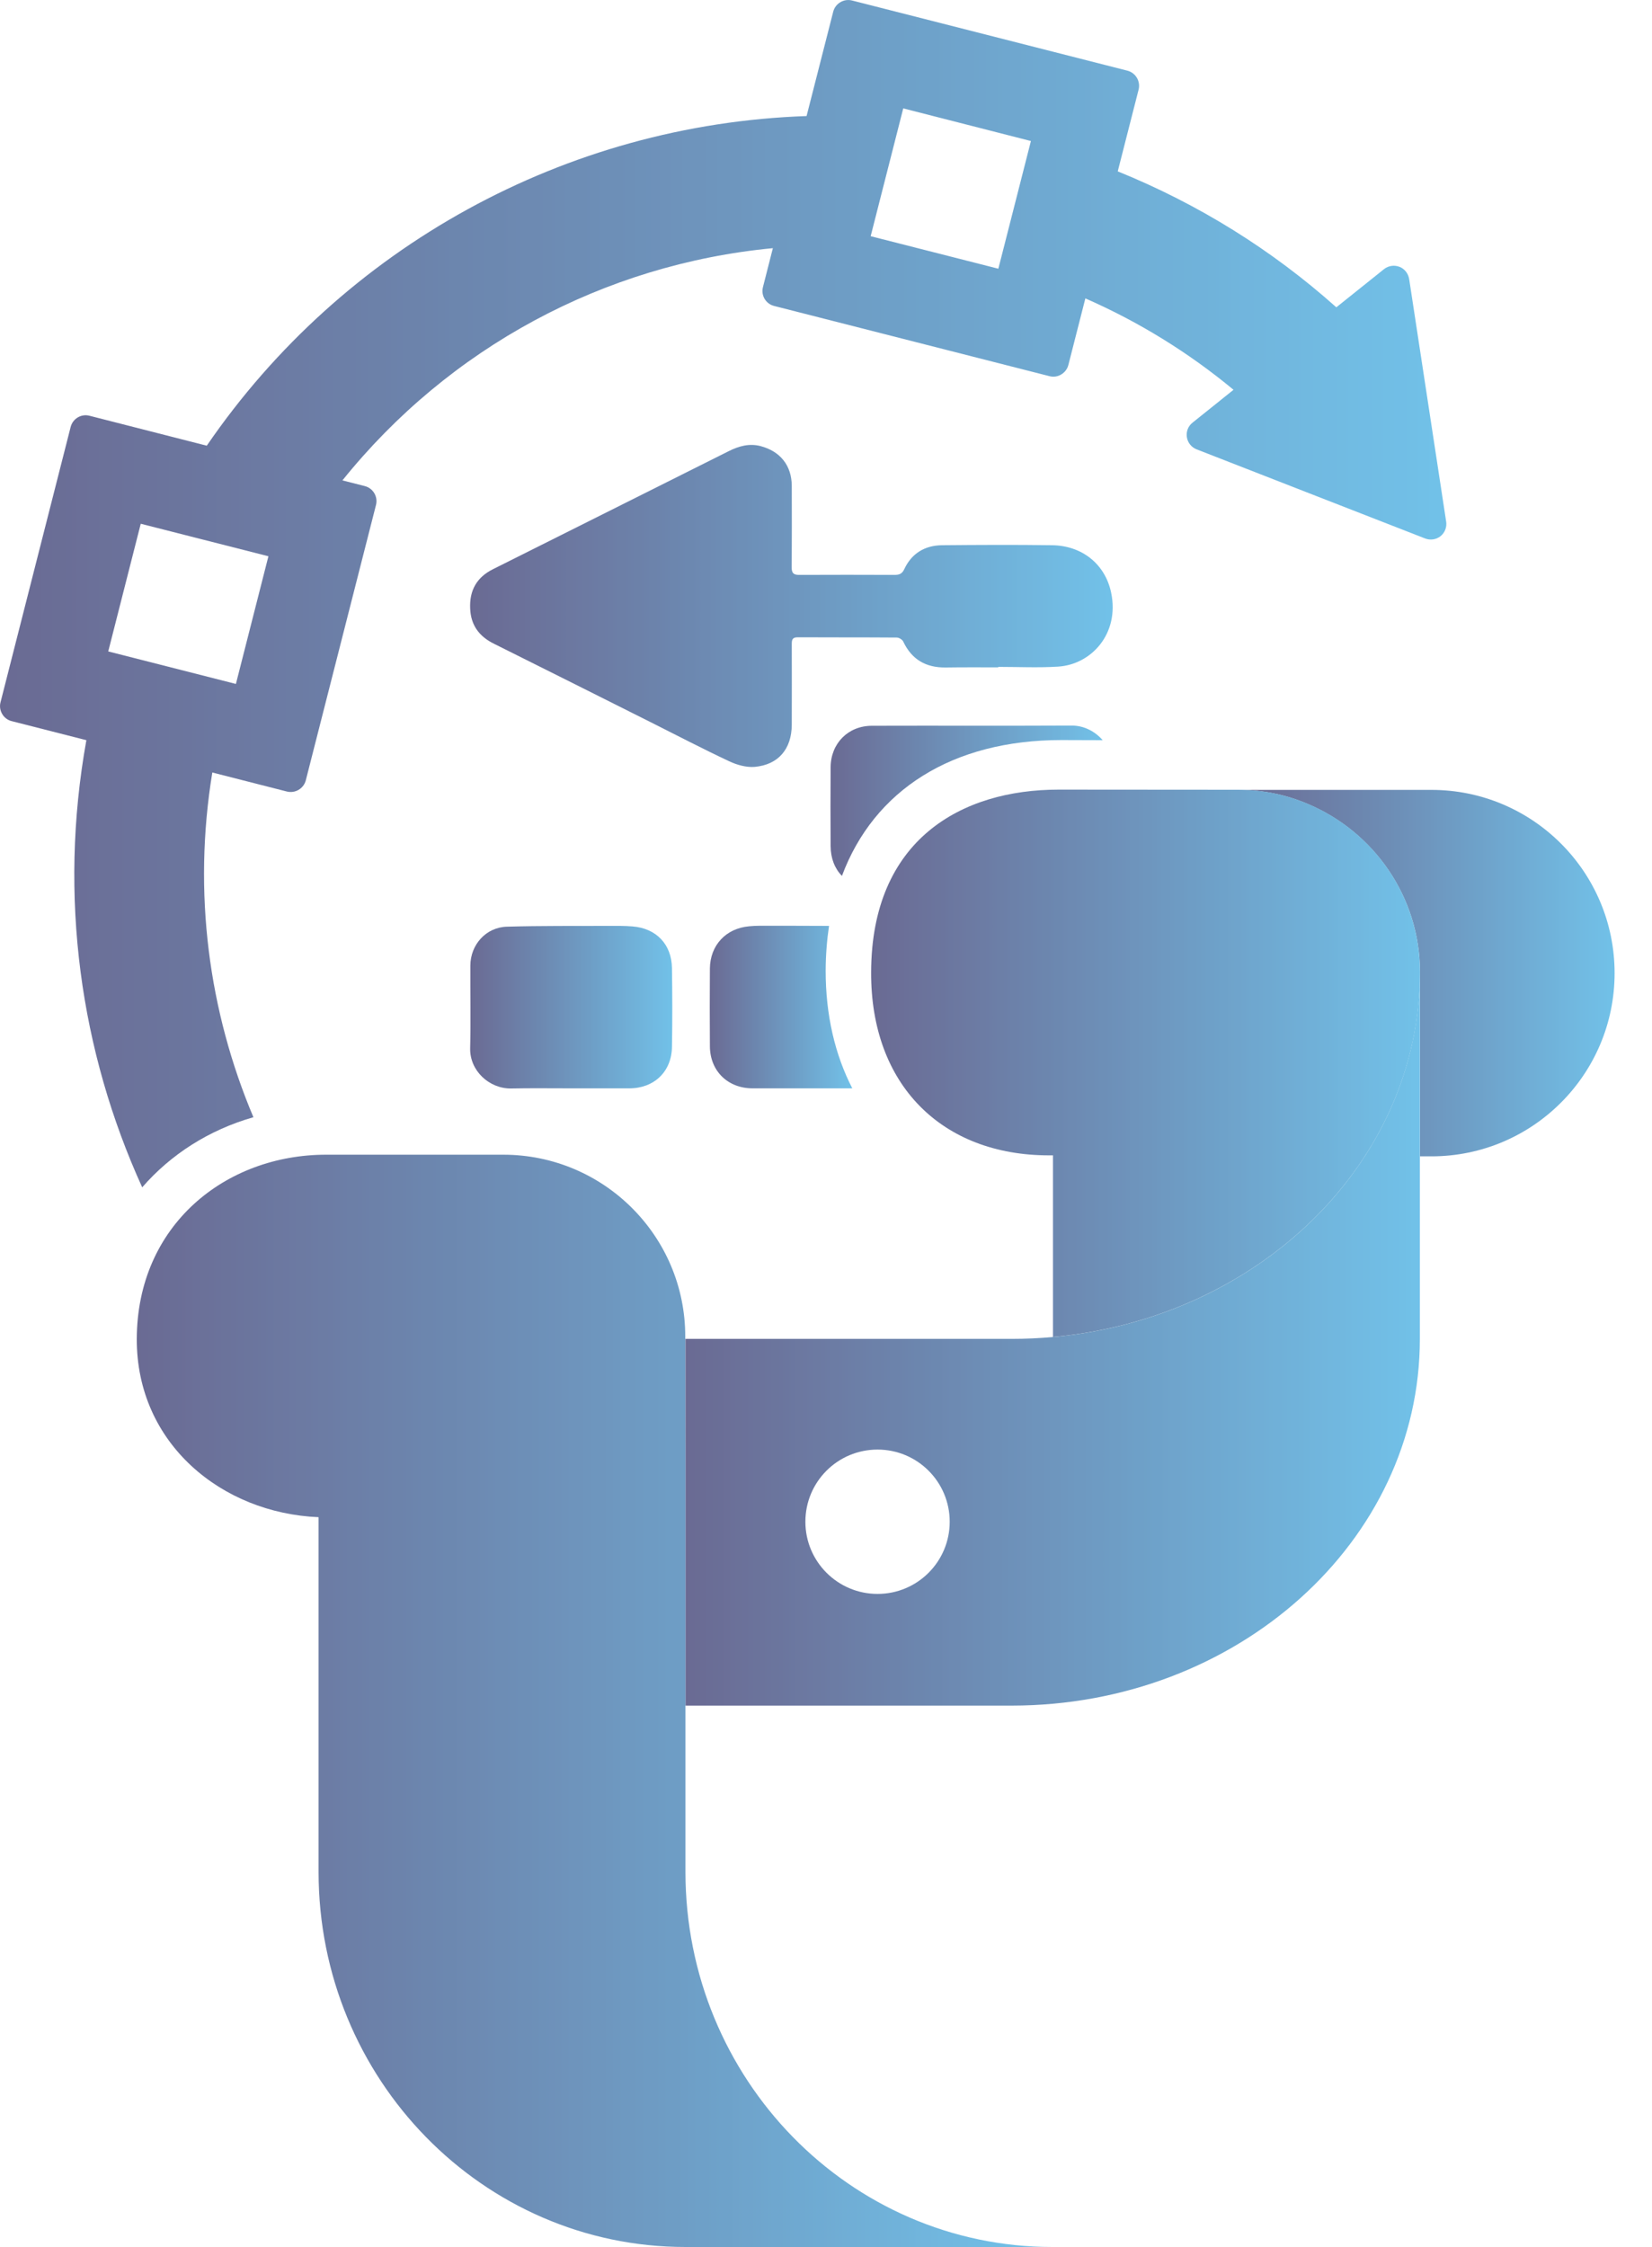 <svg width="25" height="34" viewBox="0 0 25 34" fill="none" xmlns="http://www.w3.org/2000/svg">
<g opacity="0.7">
<path d="M2.152 17.966C2.585 17.467 3.163 17.097 3.835 16.905C3.159 15.305 2.915 13.508 3.213 11.689L4.342 11.977C4.468 12.008 4.596 11.932 4.628 11.806L5.69 7.641C5.722 7.515 5.646 7.387 5.52 7.355L5.182 7.269C6.795 5.263 9.136 3.999 11.696 3.755L11.546 4.344C11.513 4.47 11.589 4.599 11.717 4.63L15.882 5.692C15.942 5.708 16.006 5.699 16.06 5.666C16.114 5.634 16.153 5.582 16.168 5.522L16.425 4.515C17.236 4.871 17.988 5.335 18.667 5.898L18.046 6.396C17.98 6.448 17.948 6.532 17.961 6.615C17.974 6.698 18.029 6.768 18.108 6.799L21.567 8.148C21.646 8.178 21.734 8.165 21.8 8.113C21.865 8.06 21.898 7.976 21.885 7.893L21.325 4.221C21.311 4.138 21.256 4.067 21.178 4.037C21.099 4.007 21.011 4.02 20.945 4.072L20.223 4.65C19.246 3.778 18.134 3.087 16.915 2.593L17.231 1.355C17.262 1.229 17.186 1.101 17.06 1.069L12.896 0.008C12.835 -0.008 12.771 0.001 12.717 0.034C12.663 0.065 12.624 0.118 12.609 0.178L12.206 1.756C8.563 1.881 5.192 3.733 3.129 6.744L1.355 6.291C1.229 6.258 1.101 6.335 1.069 6.461L0.008 10.626C-0.008 10.686 0.001 10.751 0.034 10.805C0.065 10.858 0.118 10.898 0.178 10.912L1.307 11.2C0.88 13.573 1.218 15.914 2.152 17.966ZM13.669 1.64L15.601 2.134L15.168 3.832L15.108 4.066L13.176 3.574L13.669 1.64ZM2.13 7.925L4.062 8.417L3.57 10.349L1.638 9.857L2.13 7.925Z" fill="url(#paint0_linear_59_3023)"/>
<path d="M16.815 8.967C16.724 8.534 16.374 8.257 15.925 8.25C15.368 8.242 14.812 8.245 14.255 8.25C13.997 8.253 13.797 8.372 13.685 8.611C13.653 8.682 13.609 8.699 13.539 8.699C13.059 8.697 12.579 8.697 12.1 8.699C12.007 8.701 11.979 8.67 11.98 8.577C11.984 8.168 11.983 7.759 11.982 7.35C11.98 7.045 11.809 6.83 11.513 6.751C11.341 6.705 11.184 6.749 11.029 6.826C9.84 7.422 8.649 8.018 7.46 8.613C7.215 8.735 7.103 8.933 7.115 9.207C7.125 9.462 7.253 9.631 7.476 9.741C8.267 10.135 9.059 10.533 9.849 10.929C10.244 11.127 10.636 11.332 11.037 11.52C11.154 11.575 11.295 11.614 11.421 11.604C11.781 11.571 11.98 11.332 11.982 10.967C11.983 10.562 11.983 10.156 11.982 9.751C11.982 9.686 11.986 9.643 12.071 9.643C12.571 9.646 13.07 9.643 13.57 9.647C13.604 9.647 13.654 9.677 13.668 9.706C13.797 9.98 14.012 10.104 14.312 10.1C14.577 10.096 14.842 10.098 15.106 10.098C15.106 10.096 15.106 10.093 15.106 10.091C15.408 10.091 15.71 10.106 16.01 10.087C16.509 10.058 16.946 9.594 16.815 8.967Z" fill="url(#paint1_linear_59_3023)"/>
<path d="M11.496 14.008C11.443 14.008 11.389 14.011 11.336 14.016C10.986 14.047 10.746 14.303 10.743 14.656C10.74 15.048 10.74 15.441 10.743 15.833C10.746 16.207 11.015 16.468 11.389 16.468C11.891 16.468 12.395 16.468 12.898 16.468C12.636 15.96 12.494 15.358 12.495 14.684C12.496 14.45 12.514 14.225 12.546 14.01C12.197 14.008 11.847 14.008 11.496 14.008Z" fill="url(#paint2_linear_59_3023)"/>
<path d="M16.061 11.198L16.687 11.2C16.572 11.066 16.401 10.978 16.22 10.979C15.211 10.984 14.201 10.979 13.193 10.982C12.835 10.983 12.573 11.248 12.57 11.607C12.567 12.005 12.567 12.405 12.57 12.804C12.571 12.989 12.633 13.143 12.741 13.254C13.225 11.957 14.409 11.198 16.061 11.198Z" fill="url(#paint3_linear_59_3023)"/>
<path d="M7.734 16.47C8.032 16.464 8.33 16.468 8.63 16.468C8.928 16.468 9.226 16.468 9.525 16.468C9.898 16.468 10.163 16.216 10.169 15.843C10.176 15.444 10.175 15.045 10.169 14.648C10.164 14.289 9.93 14.045 9.571 14.018C9.454 14.008 9.337 14.01 9.219 14.01C8.703 14.012 8.187 14.007 7.671 14.022C7.354 14.031 7.119 14.295 7.118 14.611C7.116 15.027 7.125 15.442 7.115 15.858C7.106 16.203 7.406 16.475 7.734 16.47Z" fill="url(#paint4_linear_59_3023)"/>
<path d="M21.662 11.952H18.734C19.116 11.952 19.462 12.025 19.793 12.166C20.789 12.586 21.489 13.569 21.489 14.716V14.717V14.719V17.497H21.662C23.192 17.497 24.434 16.256 24.434 14.725C24.434 13.192 23.192 11.952 21.662 11.952Z" fill="url(#paint5_linear_59_3023)"/>
<path d="M15.874 17.482H15.935V20.23C19.053 19.948 21.486 17.585 21.489 14.712C21.487 13.566 20.789 12.583 19.793 12.164C19.461 12.024 19.114 11.95 18.73 11.95C18.727 11.95 16.018 11.948 16.018 11.948C14.556 11.948 13.188 12.699 13.183 14.711C13.176 16.42 14.259 17.482 15.874 17.482Z" fill="url(#paint6_linear_59_3023)"/>
<path d="M15.308 20.259H10.373V25.808H15.308C18.721 25.808 21.487 23.324 21.487 20.259V14.709C21.487 17.776 18.721 20.259 15.308 20.259ZM13.28 24.118C12.678 24.118 12.188 23.63 12.188 23.026C12.188 22.422 12.676 21.934 13.28 21.934C13.883 21.934 14.372 22.422 14.372 23.026C14.372 23.63 13.883 24.118 13.28 24.118Z" fill="url(#paint7_linear_59_3023)"/>
<path d="M10.373 28.322V21.939C10.373 21.939 10.37 20.875 10.37 20.221C10.37 18.703 9.136 17.472 7.615 17.472H4.936C3.415 17.472 2.074 18.535 2.07 20.262C2.066 21.842 3.355 22.896 4.821 22.957V28.323C4.821 31.458 7.307 34 10.373 34H15.925C12.859 33.999 10.373 31.458 10.373 28.322Z" fill="url(#paint8_linear_59_3023)"/>
</g>
<defs>
<linearGradient id="paint0_linear_59_3023" x1="0.004" y1="8.983" x2="21.892" y2="8.983" gradientUnits="userSpaceOnUse">
<stop stop-color="#2B2B65"/>
<stop offset="1" stop-color="#35A7DF"/>
</linearGradient>
<linearGradient id="paint1_linear_59_3023" x1="7.116" y1="9.169" x2="16.84" y2="9.169" gradientUnits="userSpaceOnUse">
<stop stop-color="#2B2B65"/>
<stop offset="1" stop-color="#35A7DF"/>
</linearGradient>
<linearGradient id="paint2_linear_59_3023" x1="10.741" y1="15.238" x2="12.899" y2="15.238" gradientUnits="userSpaceOnUse">
<stop stop-color="#2B2B65"/>
<stop offset="1" stop-color="#35A7DF"/>
</linearGradient>
<linearGradient id="paint3_linear_59_3023" x1="12.569" y1="12.117" x2="16.688" y2="12.117" gradientUnits="userSpaceOnUse">
<stop stop-color="#2B2B65"/>
<stop offset="1" stop-color="#35A7DF"/>
</linearGradient>
<linearGradient id="paint4_linear_59_3023" x1="7.115" y1="15.24" x2="10.174" y2="15.24" gradientUnits="userSpaceOnUse">
<stop stop-color="#2B2B65"/>
<stop offset="1" stop-color="#35A7DF"/>
</linearGradient>
<linearGradient id="paint5_linear_59_3023" x1="18.735" y1="14.725" x2="24.435" y2="14.725" gradientUnits="userSpaceOnUse">
<stop stop-color="#2B2B65"/>
<stop offset="1" stop-color="#35A7DF"/>
</linearGradient>
<linearGradient id="paint6_linear_59_3023" x1="13.184" y1="16.089" x2="21.49" y2="16.089" gradientUnits="userSpaceOnUse">
<stop stop-color="#2B2B65"/>
<stop offset="1" stop-color="#35A7DF"/>
</linearGradient>
<linearGradient id="paint7_linear_59_3023" x1="10.375" y1="20.259" x2="21.49" y2="20.259" gradientUnits="userSpaceOnUse">
<stop stop-color="#2B2B65"/>
<stop offset="1" stop-color="#35A7DF"/>
</linearGradient>
<linearGradient id="paint8_linear_59_3023" x1="2.072" y1="25.736" x2="15.928" y2="25.736" gradientUnits="userSpaceOnUse">
<stop stop-color="#2B2B65"/>
<stop offset="1" stop-color="#35A7DF"/>
</linearGradient>
</defs>
</svg>
